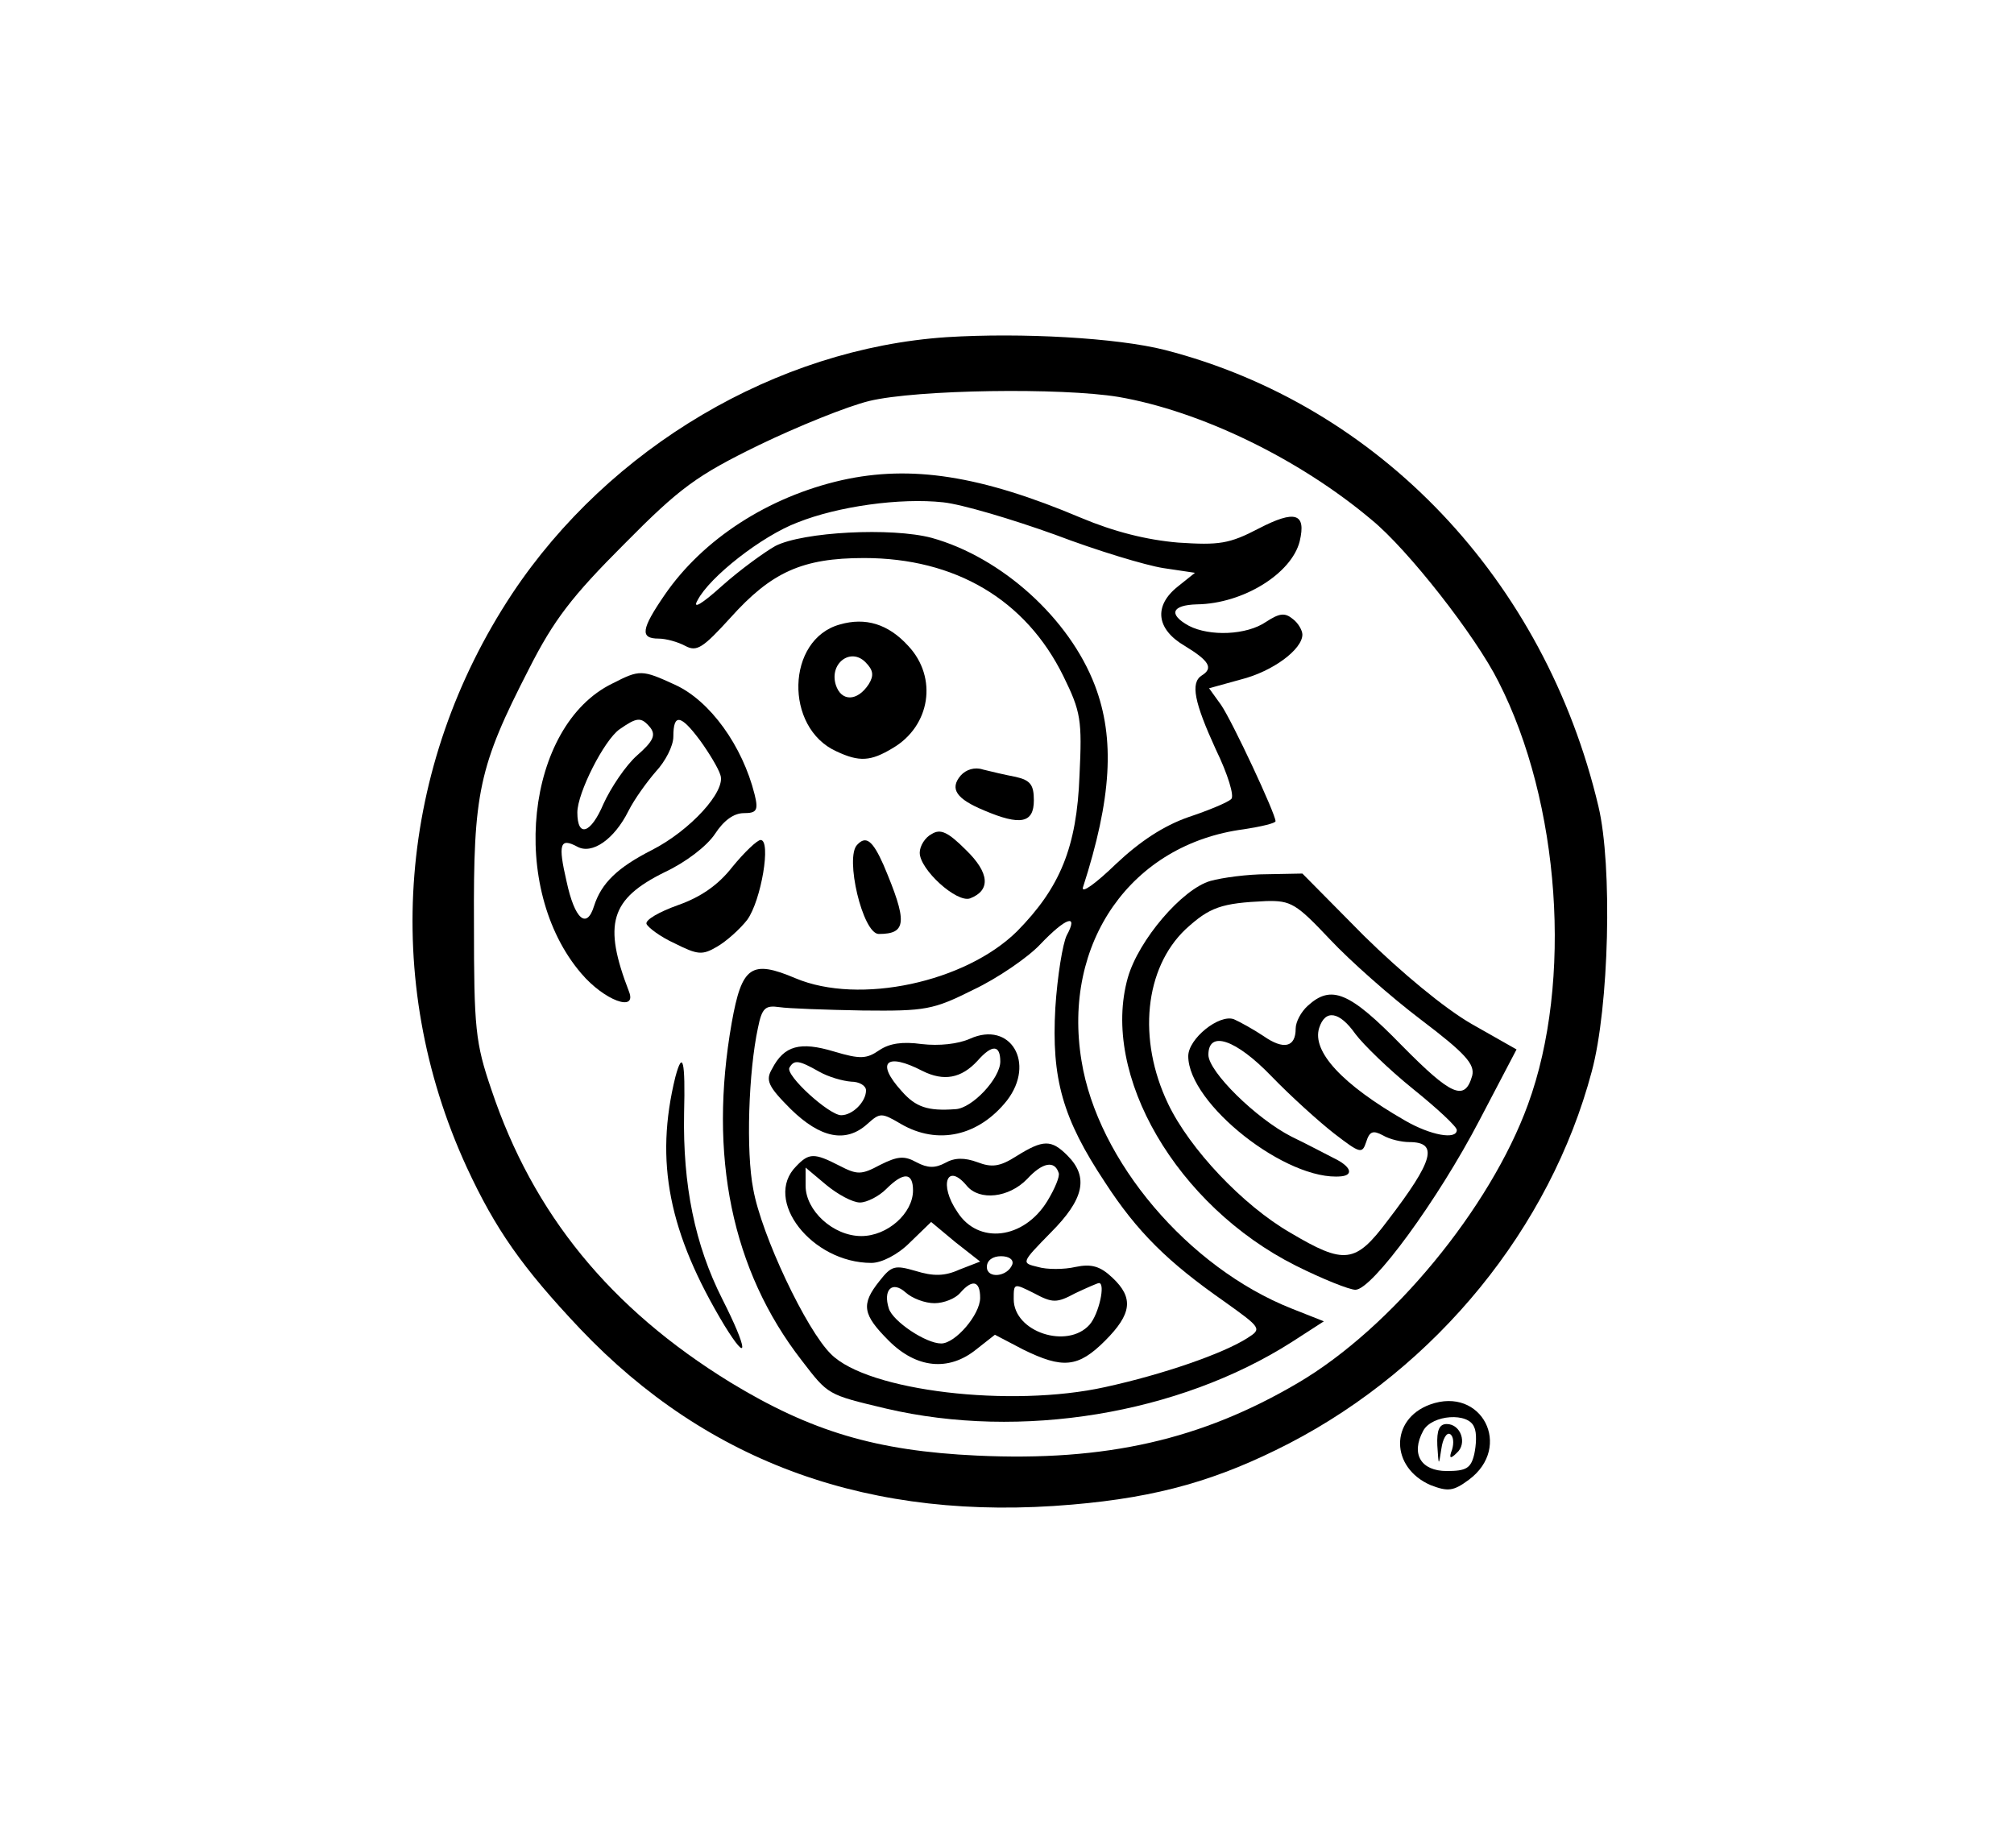 <svg version="1.2" xmlns="http://www.w3.org/2000/svg" viewBox="0 0 300 275" width="400" height="367">
	<title>pollychat-logo-svg</title>
	<style>
		.s0 { fill: #000000 } 
	</style>
	<g id="Layer">
		<path id="Layer" class="s0" d="m141 50.1c-25.3 1.7-50.2 16.4-64.7 38.2-17 25.7-19.6 57.5-6.8 85.4 4.3 9.3 8.3 15 16.9 24.1 19.1 20.1 43.4 28.8 73.3 26.2 12.9-1.1 21.8-3.7 32.3-9.1 22-11.4 38.9-32.1 45.1-55.4 2.6-9.6 3.1-30.7 1-39.5-8-33.8-32.7-59.8-64.6-68-7.1-1.8-21.3-2.6-32.5-1.9zm25.6 8.9c12.2 2.1 26.9 9.2 37.7 18.3 5.4 4.4 15.5 17.3 18.9 24.1 9.2 18 11.1 44.7 4.4 63-5.6 15.4-20.3 33.3-34.3 41.5-14.3 8.4-28.5 11.7-47.8 10.8-15-0.7-24.7-3.6-36.7-10.9-17.9-11-29.4-25.1-35.6-43.6-2.4-7-2.6-9.2-2.6-24.7-0.1-19.6 0.7-23.4 8.2-38 3.7-7.3 6.4-10.8 14.2-18.6 8.3-8.4 10.8-10.2 20-14.7 5.8-2.8 13.2-5.8 16.5-6.6 7.1-1.7 28.6-2 37.1-0.6z"/>
		<path id="Layer" class="s0" d="m125.4 71.4c-11 2.5-20.7 8.8-26.4 17.1-3.5 5.1-3.7 6.5-0.9 6.5 1.1 0 2.9 0.5 4 1.1 1.7 0.9 2.6 0.3 6.7-4.2 6.1-6.8 10.7-8.9 19.9-8.9 13.6 0 24.1 6.2 29.7 17.6 2.6 5.3 2.8 6.5 2.4 14.8-0.4 10.7-2.9 16.7-9.3 23.2-7.7 7.6-23.5 11-33 7-6.6-2.8-8-1.8-9.5 6.6-3.5 19.8 0 36.9 10.4 50.3 4 5.2 3.8 5.1 12.6 7.2 20.1 4.7 43.6 0.8 60.4-9.9l4.8-3.1-4.8-1.9c-15.4-6.1-28.9-22-31.3-36.9-2.9-17.6 7.4-32.3 24.2-34.5 2.6-0.4 4.7-0.9 4.7-1.2 0-1.1-6.4-14.8-8.1-17.3l-1.8-2.5 4.7-1.3c4.8-1.2 9.2-4.5 9.2-6.7 0-0.6-0.6-1.7-1.4-2.3-1.2-1-2-0.9-4 0.4-2.9 2-8.4 2.2-11.5 0.6-3.1-1.7-2.6-3.1 1.2-3.2 6.9-0.1 14.1-4.6 15.3-9.4 1-4.2-0.7-4.7-6.1-1.9-4.4 2.3-5.9 2.5-12 2.1-4.7-0.4-9.5-1.6-14.5-3.7-14.9-6.3-25.3-7.9-35.6-5.6zm31.7 8.1c6.3 2.4 13.6 4.6 16.2 5l4.7 0.7-2.5 2c-3.7 2.9-3.3 6.4 1 8.9 3.6 2.2 4.3 3.3 2.5 4.4-1.7 1.1-1.1 4 2.1 11 1.8 3.7 2.8 7 2.3 7.4-0.5 0.5-3.4 1.7-6.4 2.7-3.7 1.3-7.2 3.6-10.8 7-3 2.9-5.1 4.4-4.9 3.5 4.3-13.3 4.8-22.2 1.8-30.1-3.8-10-13.9-19.1-24.3-22-6-1.6-19.2-0.9-23.3 1.2-1.6 0.9-5.2 3.5-7.9 5.9-3.1 2.8-4.5 3.6-3.7 2.2 1.8-3.5 9.6-9.6 14.9-11.6 6-2.4 15.3-3.7 21.7-3 2.8 0.3 10.2 2.5 16.6 4.8zm1.8 59.7c-0.6 1.2-1.4 6.1-1.7 10.8-0.6 10.6 1.1 16.5 7.4 26 4.8 7.4 9.4 11.9 17.7 17.7 5.6 4 5.7 4.1 3.5 5.5-3.6 2.3-12.5 5.4-21.2 7.3-14 3.1-35.3 0.6-40.8-4.9-3.7-3.6-10.4-17.8-11.6-24.6-1.1-5.6-0.7-17.5 0.7-24 0.6-3 1.1-3.4 3.2-3.1 1.3 0.2 6.9 0.4 12.4 0.5 9.4 0.1 10.5-0.1 16.5-3.1 3.6-1.7 8.1-4.8 9.9-6.7 3.9-4.1 5.8-4.7 4-1.4z"/>
		<path id="Layer" class="s0" d="m144.5 154.6c-1.8 0.8-4.6 1.1-7.2 0.8-2.9-0.4-4.8-0.1-6.3 0.9-1.9 1.3-2.8 1.4-6.8 0.2-5-1.5-7.4-0.9-9.2 2.6-1 1.7-0.6 2.6 2.8 6 4.4 4.3 8.2 5.1 11.4 2.2 1.9-1.7 2.1-1.7 5 0 5.5 3.2 11.6 1.8 15.8-3.5 4.3-5.6 0.5-11.9-5.5-9.2zm4.5 3.4c0 2.5-4.2 7-6.7 7.1-4.1 0.3-5.9-0.3-8-2.7-3.9-4.3-2.3-5.8 3.1-3 3.2 1.6 5.8 1.1 8.2-1.5 2.2-2.5 3.4-2.4 3.4 0.1zm-27 1.5c1.4 0.8 3.5 1.4 4.8 1.5 1.2 0 2.2 0.6 2.2 1.3 0 1.7-2 3.7-3.7 3.7-1.8 0-8.4-6-7.7-7.1 0.7-1.2 1.4-1.1 4.4 0.6z"/>
		<path id="Layer" class="s0" d="m151.4 172.1c-2.5 1.6-3.7 1.7-5.8 0.9-1.9-0.7-3.4-0.7-4.8 0.1-1.5 0.8-2.6 0.8-4.3-0.1-1.8-1-2.8-0.9-5.4 0.4-2.8 1.5-3.4 1.5-6.1 0.1-3.7-1.9-4.5-1.9-6.4 0.1-5 5 2.3 14.4 11.2 14.4 1.5 0 3.9-1.2 5.7-3l3.2-3.1 3.6 3 3.7 2.9-3.1 1.2c-2.2 1-3.9 1-6.5 0.2-3.1-0.9-3.6-0.8-5.4 1.5-2.8 3.5-2.5 5 1.4 8.9 4.1 4.1 8.9 4.6 13 1.3l2.8-2.2 4.2 2.2c5.9 2.9 8.2 2.7 12.2-1.3 4-4 4.3-6.4 1.1-9.4-1.8-1.7-3.1-2.1-5.5-1.6-1.7 0.4-4.3 0.4-5.6 0-2.5-0.6-2.5-0.6 1.9-5.1 5-5 5.7-8.3 2.5-11.5-2.4-2.4-3.6-2.4-7.6 0.1zm6.3 2.5c0.2 0.5-0.6 2.4-1.7 4.2-3.5 5.7-10.3 6.5-13.4 1.6-2.8-4.1-1.5-7.4 1.4-3.9 1.9 2.3 6.3 1.8 9-1 2.3-2.5 4.1-2.8 4.7-0.9zm-29.6 4.4c1 0 2.8-0.9 3.9-2 2.6-2.6 4-2.5 4 0.2 0 3.4-3.8 6.8-7.7 6.8-4.2 0-8.3-3.8-8.3-7.5v-2.7l3.1 2.6c1.7 1.4 3.9 2.6 5 2.6zm22.7 9.2c-0.7 1.9-3.8 2.2-3.8 0.4 0-1 0.9-1.6 2.1-1.6 1.2 0 1.9 0.5 1.7 1.2zm-11.6 5.8c1.4 0 3.1-0.7 3.8-1.5 1.8-2.1 3-1.9 3 0.7 0 2.5-3.7 6.8-5.8 6.8-2.3 0-7.2-3.3-7.8-5.2-0.9-2.8 0.5-4.2 2.5-2.4 1 0.9 2.9 1.6 4.3 1.6zm21-1.5c1.7-0.8 3.3-1.5 3.5-1.5 1 0 0 4.6-1.4 6.2-3.3 3.7-11.3 1.1-11.3-3.8 0-2.4 0-2.4 3-0.9 2.8 1.5 3.4 1.5 6.2 0z"/>
		<path id="Layer" class="s0" d="m125.1 92.9c-8 2.2-8.3 15.4-0.5 18.9 3.4 1.6 5.1 1.5 8.4-0.5 5.6-3.3 6.7-10.5 2.3-15.2-3-3.3-6.4-4.3-10.2-3.2zm4.3 8.9c-1.7 2.6-4.1 2.6-4.9 0.1-1-3.2 2.2-5.6 4.4-3.4 1.2 1.2 1.3 2 0.5 3.3z"/>
		<path id="Layer" class="s0" d="m91.2 101.7c-12.9 6.3-15.5 30.5-4.6 43.2 3.4 4 8.3 5.8 7.1 2.7-3.9-10.1-2.8-13.8 5.3-17.8 3.2-1.5 6.3-3.9 7.5-5.7 1.3-2 2.8-3.1 4.3-3.1 1.9 0 2.2-0.4 1.6-2.8-1.8-7.2-6.6-13.9-11.8-16.3-5-2.3-5.3-2.3-9.4-0.2zm13.1 8.5c1.3 1.8 2.7 4.1 3 5.1 0.9 2.4-4.5 8.3-10.2 11.2-5.1 2.6-7.5 4.9-8.6 8.3-1.1 3.6-2.9 2-4.1-3.6-1.3-5.6-1-6.6 1.6-5.2 2.2 1.2 5.5-1.1 7.6-5.3 0.9-1.8 2.8-4.4 4.1-5.9 1.4-1.5 2.6-3.8 2.6-5.2 0-3.5 1.1-3.3 4 0.6zm-7.4-1.9c0.8 1.1 0.4 2-2 4.1-1.7 1.5-3.9 4.8-5 7.2-1.9 4.5-3.9 5.1-3.9 1.3 0-2.9 4-10.8 6.3-12.4 2.6-1.8 3.2-1.9 4.6-0.2z"/>
		<path id="Layer" class="s0" d="m143.1 115.4c-1.7 2-0.6 3.5 3.5 5.2 5.4 2.3 7.4 1.9 7.4-1.5 0-2.3-0.5-3-2.7-3.5-1.6-0.3-3.7-0.8-4.9-1.1-1.2-0.4-2.5 0-3.3 0.9z"/>
		<path id="Layer" class="s0" d="m138.8 124.1c-1 0.5-1.8 1.8-1.8 2.8 0 2.5 5.5 7.5 7.5 6.8 3.1-1.2 2.9-3.8-0.6-7.2-2.7-2.7-3.8-3.2-5.1-2.4z"/>
		<path id="Layer" class="s0" d="m109.1 129c-2.1 2.7-4.7 4.5-8.1 5.7-2.8 1-4.9 2.2-4.7 2.8 0.2 0.5 2 1.9 4.2 2.9 3.4 1.7 4.1 1.8 6.3 0.5 1.4-0.8 3.4-2.6 4.5-4 2.1-2.9 3.6-11.9 2-11.9-0.5 0-2.4 1.8-4.2 4z"/>
		<path id="Layer" class="s0" d="m127.7 125.7c-1.9 1.8 0.8 13.3 3.2 13.3 4.2 0 4.3-1.8 0.7-10.3-1.6-3.6-2.6-4.4-3.9-3z"/>
		<path id="Layer" class="s0" d="m180.3 131.1c-4.2 1.2-10.7 8.8-12.3 14.4-4.1 14.5 7.3 34 25 42.9 4 2 8 3.6 8.9 3.6 2.5 0 12.3-13.4 18.5-25.3l5.5-10.5-6.7-3.8c-4-2.3-10.4-7.6-16-13.1l-9.2-9.3-5.3 0.1c-2.8 0-6.6 0.5-8.4 1zm17.8 8.7c3 3.2 9.1 8.6 13.6 12 6.6 5 8 6.6 7.6 8.3-1.1 3.9-3.1 3-10.5-4.5-7.8-8-10.5-9.1-14-5.9-1 0.9-1.8 2.4-1.8 3.4 0 2.8-1.8 3.2-4.8 1.1-1.5-1-3.5-2.1-4.4-2.5-2.2-0.8-6.8 2.9-6.8 5.5 0 7.1 14.7 18.7 22.8 17.9 1.9-0.2 1.4-1.5-1.1-2.7-1.2-0.6-4-2.1-6.3-3.2-5.3-2.7-12.4-9.7-12.4-12.2 0-3.7 4.1-2.3 9.4 3.2 2.8 2.9 7 6.7 9.3 8.5 3.9 3 4.2 3.1 4.8 1.3 0.5-1.6 1-1.8 2.5-1 1 0.6 2.8 1 3.9 1 4.4 0 3.7 2.7-3.2 11.7-4.8 6.4-6.4 6.6-14.5 1.8-7.1-4.1-15-12.5-18.2-19.2-4.6-9.6-3.5-20.2 2.6-26 3.6-3.3 5.3-3.9 12-4.2 3.7-0.1 4.5 0.4 9.5 5.7zm3.8 14.1c1.2 1.6 5 5.3 8.6 8.2 3.6 2.9 6.5 5.6 6.5 6.1 0 1.5-3.9 0.8-7.7-1.4-9.4-5.4-13.9-10.3-12.8-13.8 0.9-2.8 3-2.5 5.4 0.9z"/>
		<path id="Layer" class="s0" d="m100.6 160.3c-3.1 12.6-1 23.2 7.3 37 3.7 6 3.5 3.6-0.3-3.9-4.1-8.1-5.9-17-5.7-27.7 0.2-7.8-0.2-9.5-1.3-5.4z"/>
		<path id="Layer" class="s0" d="m213 209.1c-6 2.2-5.9 9.4 0.1 12 2.6 1 3.4 0.9 5.7-0.8 6.6-4.9 1.9-14-5.8-11.2zm6.6 3.4c0.4 0.8 0.3 2.6 0 4-0.5 2.1-1.2 2.5-4.1 2.5-3.8 0-5.4-2.5-3.5-6 1.3-2.4 6.8-2.8 7.6-0.5z"/>
		<path id="Layer" class="s0" d="m214.1 215.2c0.2 3.1 0.2 3.1 0.6 0.5 0.2-1.5 0.8-2.5 1.3-2.2 0.5 0.3 0.6 1.3 0.3 2.3-0.5 1.3-0.3 1.5 0.7 0.5 1.6-1.4 0.6-4.3-1.5-4.3-1.1 0-1.5 0.9-1.4 3.2z"/>
	</g>
</svg>